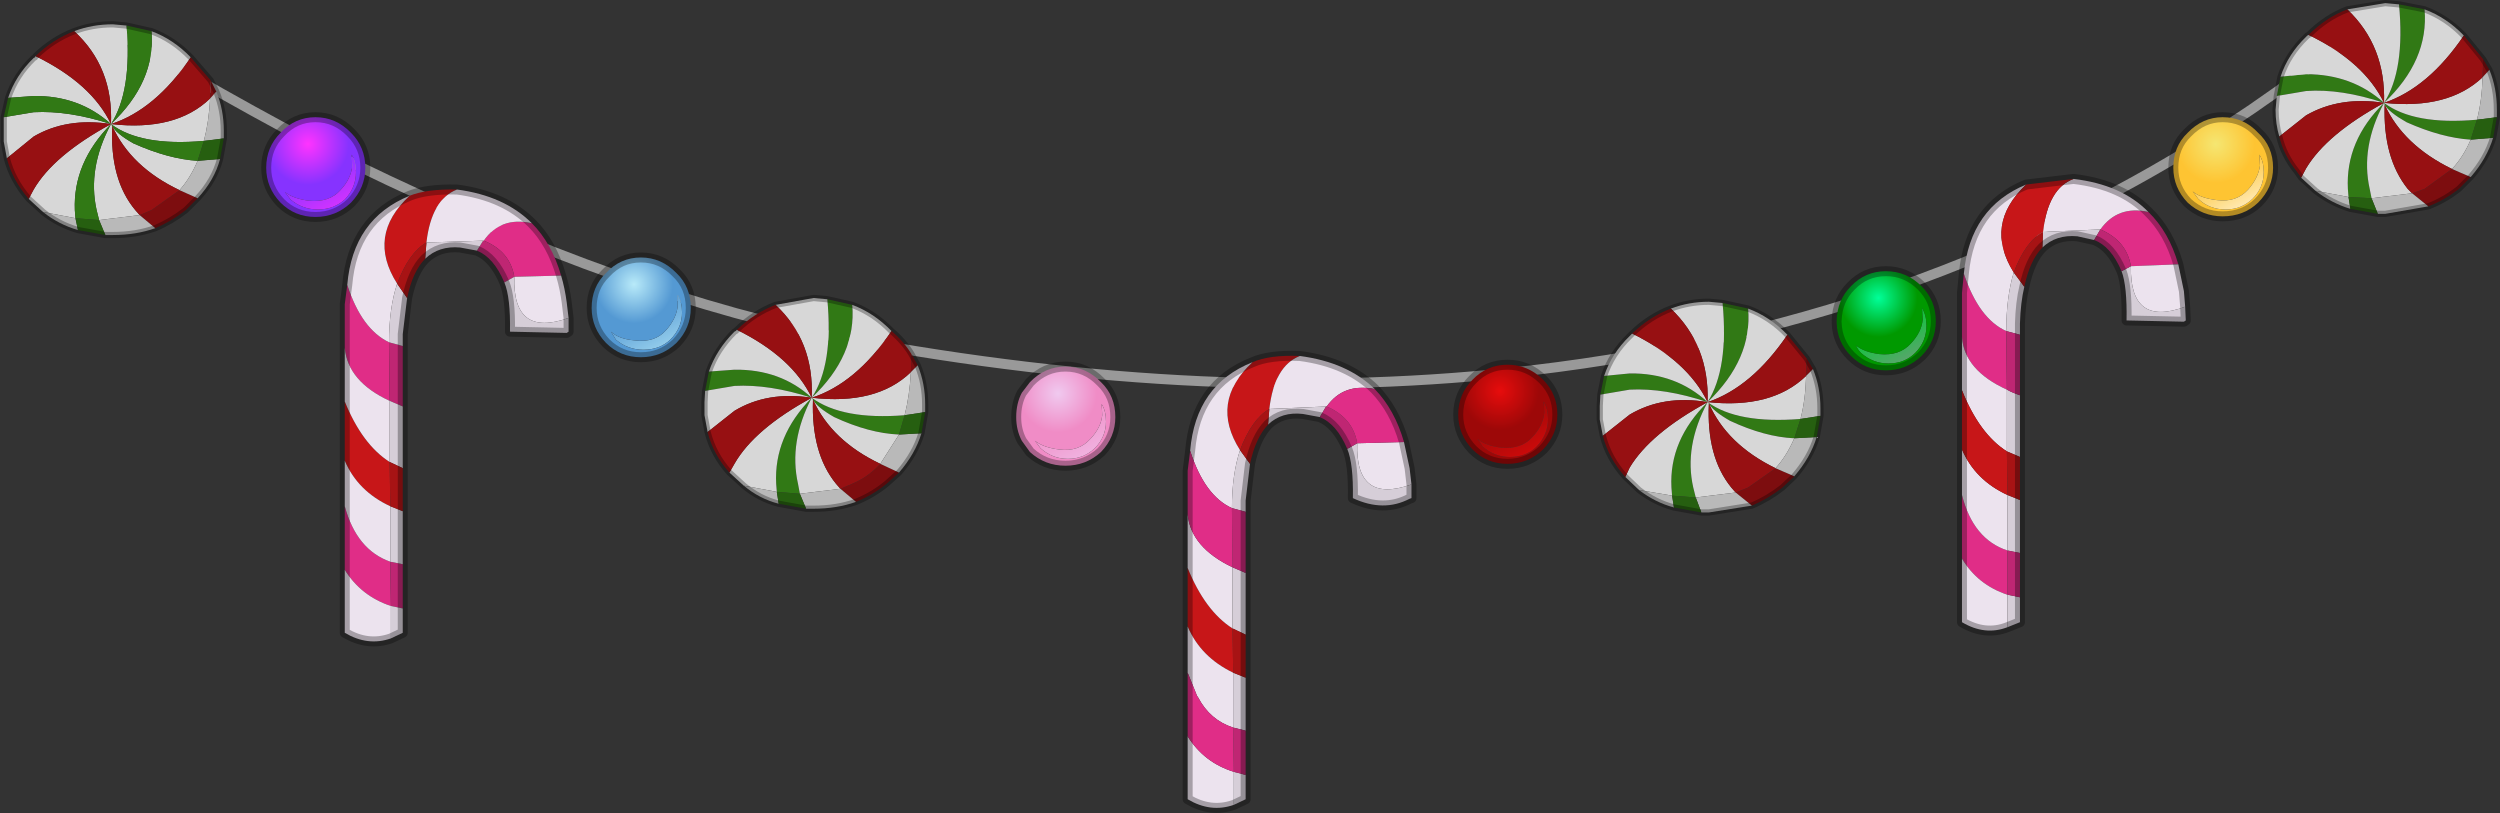 <?xml version="1.0" encoding="UTF-8" standalone="no"?>
<svg xmlns:xlink="http://www.w3.org/1999/xlink" height="65.2px" width="200.5px" xmlns="http://www.w3.org/2000/svg">
  <rect width="100%" height="100%" fill="#333333" stroke="none"/>
  <g transform="matrix(1.0, 0.0, 0.0, 1.0, 100.2, 31.6)">
    <use height="65.2" transform="matrix(1.0, 0.0, 0.0, 1.0, -100.2, -31.6)" width="200.5" xlink:href="#decoration192-shape0"/>
  </g>
  <defs>
    <g id="decoration192-shape0" transform="matrix(1.0, 0.0, 0.0, 1.0, 100.2, 31.6)">
      <path d="M-90.55 -28.8 Q-78.7 -21.8 -71.8 -18.45 -49.6 -7.65 -32.25 -4.4 -2.85 1.1 22.65 -1.9 39.2 -3.85 53.9 -9.25 61.2 -11.95 68.15 -15.55 73.95 -18.55 79.35 -22.15 L80.4 -22.85 Q84.7 -25.8 88.8 -29.05" fill="none" stroke="#ffffff" stroke-linecap="round" stroke-linejoin="round" stroke-opacity="0.498" stroke-width="0.8"/>
      <path d="M-99.55 -23.75 Q-98.95 -25.55 -97.5 -26.95 L-97.4 -27.0 -97.35 -27.1 Q-92.85 -24.9 -91.3 -21.65 -93.85 -23.95 -97.5 -23.9 L-99.55 -23.75 M-94.25 -29.1 Q-92.8 -29.65 -91.15 -29.65 L-90.05 -29.55 Q-89.6 -24.3 -91.3 -21.65 -87.7 -25.05 -88.05 -29.1 -86.3 -28.45 -84.9 -27.0 -87.75 -22.8 -91.3 -21.65 -86.1 -21.05 -83.35 -23.7 -83.45 -21.8 -83.85 -20.3 -88.9 -19.85 -91.3 -21.65 L-91.2 -21.5 Q-90.9 -20.9 -89.5 -20.1 -86.7 -18.85 -84.35 -18.7 -84.95 -17.3 -85.8 -16.35 -89.7 -18.2 -91.2 -21.5 -91.4 -17.2 -89.35 -14.75 L-89.0 -14.35 -92.25 -13.95 -92.45 -14.75 Q-93.2 -18.1 -91.3 -21.65 -94.35 -18.55 -94.2 -14.75 L-94.15 -14.1 -96.75 -14.6 -97.9 -15.65 -97.5 -16.4 Q-95.9 -19.15 -91.3 -21.65 -94.85 -22.2 -97.5 -20.65 L-99.65 -18.9 -99.9 -20.25 -99.9 -21.35 -99.9 -22.2 -97.5 -22.6 Q-94.7 -22.75 -91.3 -21.65 -91.1 -26.2 -94.25 -29.1" fill="#d7d7d7" fill-rule="evenodd" stroke="none"/>
      <path d="M-97.35 -27.1 Q-95.95 -28.45 -94.25 -29.1 -91.1 -26.2 -91.3 -21.65 -87.75 -22.8 -84.9 -27.0 L-83.3 -25.15 -83.35 -23.7 Q-86.1 -21.05 -91.3 -21.65 -92.85 -24.9 -97.35 -27.1 M-97.9 -15.65 Q-99.2 -17.15 -99.65 -18.9 L-97.5 -20.65 Q-94.85 -22.2 -91.3 -21.65 -95.9 -19.15 -97.5 -16.4 L-97.9 -15.65 M-91.2 -21.5 Q-89.7 -18.2 -85.8 -16.35 L-88.05 -14.75 -89.0 -14.35 -89.35 -14.75 Q-91.4 -17.2 -91.2 -21.5" fill="#971012" fill-rule="evenodd" stroke="none"/>
      <path d="M-90.05 -29.55 L-88.05 -29.1 Q-87.7 -25.05 -91.3 -21.65 -89.6 -24.3 -90.05 -29.55 M-99.9 -22.2 L-99.55 -23.75 -97.5 -23.9 Q-93.85 -23.95 -91.3 -21.65 -88.9 -19.85 -83.85 -20.3 L-84.35 -18.7 Q-86.7 -18.85 -89.5 -20.1 -90.9 -20.9 -91.2 -21.5 L-91.3 -21.65 Q-94.7 -22.75 -97.5 -22.6 L-99.9 -22.2 M-92.25 -13.95 L-94.15 -14.1 -94.2 -14.75 Q-94.35 -18.55 -91.3 -21.65 -93.2 -18.1 -92.45 -14.75 L-92.25 -13.95" fill="#317915" fill-rule="evenodd" stroke="none"/>
      <path d="M-83.3 -25.15 L-82.85 -24.25 -83.35 -23.7 -83.3 -25.15 M-84.35 -15.7 L-85.3 -14.75 Q-86.45 -13.85 -87.75 -13.3 L-89.0 -14.35 -88.05 -14.75 -85.8 -16.35 -84.35 -15.7" fill="#7d0d0f" fill-rule="evenodd" stroke="none"/>
      <path d="M-82.85 -24.25 Q-82.25 -22.8 -82.25 -21.1 L-82.25 -20.5 -83.85 -20.3 Q-83.45 -21.8 -83.35 -23.7 L-82.85 -24.25 M-82.55 -18.85 Q-83.0 -17.15 -84.35 -15.7 L-85.8 -16.35 Q-84.95 -17.3 -84.35 -18.7 L-82.55 -18.85 M-87.75 -13.3 Q-89.3 -12.75 -91.15 -12.75 L-91.75 -12.75 -92.25 -13.95 -89.0 -14.35 -87.75 -13.3 M-93.95 -13.15 Q-95.5 -13.6 -96.75 -14.6 L-94.15 -14.1 -93.95 -13.15" fill="#b9b9b9" fill-rule="evenodd" stroke="none"/>
      <path d="M-82.25 -20.5 L-82.55 -18.85 -84.35 -18.7 -83.85 -20.3 -82.25 -20.5 M-91.75 -12.75 L-93.95 -13.15 -94.15 -14.1 -92.25 -13.95 -91.75 -12.75" fill="#265f10" fill-rule="evenodd" stroke="none"/>
      <path d="M-99.55 -23.75 Q-98.95 -25.55 -97.5 -26.95 L-97.4 -27.0 -97.35 -27.1 Q-95.95 -28.45 -94.25 -29.1 -92.8 -29.65 -91.15 -29.65 L-90.05 -29.55 -88.05 -29.1 Q-86.3 -28.45 -84.9 -27.0 L-83.3 -25.15 -82.85 -24.25 Q-82.25 -22.8 -82.25 -21.1 L-82.25 -20.5 -82.55 -18.85 Q-83.0 -17.15 -84.35 -15.7 L-85.3 -14.75 Q-86.45 -13.85 -87.75 -13.3 -89.3 -12.75 -91.15 -12.75 L-91.75 -12.75 -93.95 -13.15 Q-95.5 -13.6 -96.75 -14.6 L-97.9 -15.65 Q-99.2 -17.15 -99.65 -18.9 L-99.9 -20.25 -99.9 -21.35 -99.9 -22.2 -99.55 -23.75 Z" fill="none" stroke="#000000" stroke-linecap="round" stroke-linejoin="round" stroke-opacity="0.298" stroke-width="0.5"/>
      <path d="M-72.05 -20.95 Q-70.9 -19.8 -70.9 -18.15 -70.9 -16.55 -72.05 -15.35 -73.25 -14.2 -74.9 -14.2 -76.55 -14.2 -77.7 -15.35 -78.85 -16.55 -78.85 -18.15 -78.85 -19.8 -77.7 -20.95 -76.55 -22.2 -74.9 -22.2 -73.25 -22.2 -72.05 -20.95 M-76.9 -15.6 Q-75.95 -14.8 -74.7 -14.8 -73.45 -14.8 -72.55 -15.6 -71.65 -16.55 -71.65 -17.8 -71.65 -18.65 -72.0 -19.2 L-71.95 -18.3 Q-72.05 -17.25 -72.9 -16.35 -73.8 -15.35 -75.4 -15.5 -76.65 -15.65 -77.35 -16.2 L-76.9 -15.6" fill="url(#decoration192-gradient0)" fill-rule="evenodd" stroke="none"/>
      <path d="M-76.9 -15.6 L-77.35 -16.2 Q-76.65 -15.65 -75.4 -15.5 -73.8 -15.35 -72.9 -16.35 -72.05 -17.25 -71.95 -18.3 L-72.0 -19.2 Q-71.65 -18.65 -71.65 -17.8 -71.65 -16.55 -72.55 -15.6 -73.45 -14.8 -74.7 -14.8 -75.95 -14.8 -76.9 -15.6" fill="url(#decoration192-gradient1)" fill-rule="evenodd" stroke="none"/>
      <path d="M-72.05 -20.95 Q-70.9 -19.8 -70.9 -18.15 -70.9 -16.55 -72.05 -15.35 -73.25 -14.2 -74.9 -14.2 -76.55 -14.2 -77.7 -15.35 -78.85 -16.55 -78.85 -18.15 -78.85 -19.8 -77.7 -20.95 -76.55 -22.2 -74.9 -22.2 -73.25 -22.2 -72.05 -20.95 Z" fill="none" stroke="#000000" stroke-linecap="round" stroke-linejoin="round" stroke-opacity="0.298" stroke-width="0.8"/>
      <path d="M-50.8 -4.35 L-51.2 -5.0 Q-50.55 -4.4 -49.3 -4.3 -47.7 -4.1 -46.8 -5.1 -45.95 -6.05 -45.85 -7.05 L-45.85 -7.95 Q-45.5 -7.4 -45.5 -6.55 -45.5 -5.3 -46.45 -4.35 -47.3 -3.55 -48.6 -3.55 -49.85 -3.55 -50.8 -4.35" fill="url(#decoration192-gradient2)" fill-rule="evenodd" stroke="none"/>
      <path d="M-52.75 -6.9 Q-52.75 -8.6 -51.6 -9.7 -50.45 -10.95 -48.8 -10.95 -47.15 -10.95 -45.95 -9.7 -44.8 -8.6 -44.8 -6.9 -44.8 -5.3 -45.95 -4.1 -47.15 -2.95 -48.8 -2.95 -50.45 -2.95 -51.6 -4.1 -52.75 -5.3 -52.75 -6.9 M-50.8 -4.35 Q-49.85 -3.55 -48.6 -3.55 -47.3 -3.55 -46.45 -4.35 -45.5 -5.3 -45.5 -6.55 -45.5 -7.4 -45.85 -7.95 L-45.85 -7.05 Q-45.95 -6.05 -46.8 -5.1 -47.7 -4.1 -49.3 -4.3 -50.55 -4.4 -51.2 -5.0 L-50.8 -4.35" fill="url(#decoration192-gradient3)" fill-rule="evenodd" stroke="none"/>
      <path d="M-52.75 -6.9 Q-52.75 -8.6 -51.6 -9.7 -50.45 -10.95 -48.8 -10.95 -47.15 -10.95 -45.95 -9.7 -44.8 -8.6 -44.8 -6.9 -44.8 -5.3 -45.95 -4.1 -47.15 -2.95 -48.8 -2.95 -50.45 -2.95 -51.6 -4.1 -52.75 -5.3 -52.75 -6.9 Z" fill="none" stroke="#000000" stroke-linecap="round" stroke-linejoin="round" stroke-opacity="0.298" stroke-width="0.8"/>
      <path d="M-11.9 -0.95 Q-10.75 0.15 -10.75 1.85 -10.75 3.45 -11.9 4.65 -13.1 5.75 -14.75 5.75 -16.4 5.75 -17.6 4.65 L-18.25 3.75 Q-18.7 2.9 -18.7 1.85 -18.7 0.75 -18.25 -0.1 L-17.6 -0.95 Q-16.4 -2.2 -14.75 -2.2 -13.1 -2.2 -11.9 -0.95 M-12.75 3.6 Q-13.7 4.65 -15.25 4.45 -16.5 4.3 -17.2 3.75 L-16.75 4.35 Q-15.8 5.2 -14.55 5.2 -13.3 5.2 -12.4 4.35 -11.5 3.45 -11.5 2.2 -11.5 1.35 -11.85 0.8 L-11.8 1.7 Q-11.9 2.7 -12.75 3.6" fill="url(#decoration192-gradient4)" fill-rule="evenodd" stroke="none"/>
      <path d="M-12.75 3.6 Q-11.9 2.7 -11.8 1.7 L-11.85 0.8 Q-11.5 1.35 -11.5 2.2 -11.5 3.45 -12.4 4.35 -13.3 5.2 -14.55 5.2 -15.8 5.2 -16.75 4.35 L-17.2 3.75 Q-16.5 4.3 -15.25 4.45 -13.7 4.65 -12.75 3.6" fill="url(#decoration192-gradient5)" fill-rule="evenodd" stroke="none"/>
      <path d="M-11.9 -0.95 Q-10.75 0.15 -10.75 1.85 -10.75 3.45 -11.9 4.65 -13.1 5.75 -14.75 5.75 -16.4 5.75 -17.6 4.65 L-18.25 3.75 Q-18.7 2.9 -18.7 1.85 -18.7 0.75 -18.25 -0.1 L-17.6 -0.95 Q-16.4 -2.2 -14.75 -2.2 -13.1 -2.2 -11.9 -0.95 Z" fill="none" stroke="#000000" stroke-linecap="round" stroke-linejoin="round" stroke-opacity="0.298" stroke-width="0.8"/>
      <path d="M23.55 -1.15 Q24.7 0.0 24.7 1.65 24.7 3.25 23.55 4.45 22.35 5.6 20.7 5.6 19.05 5.6 17.9 4.45 16.75 3.25 16.75 1.65 16.75 0.0 17.9 -1.15 19.05 -2.35 20.7 -2.35 22.35 -2.35 23.55 -1.15 M23.95 2.0 Q23.95 1.15 23.6 0.6 L23.65 1.5 Q23.55 2.55 22.7 3.45 21.8 4.45 20.2 4.3 18.95 4.15 18.3 3.6 L18.7 4.2 Q19.65 5.05 20.9 5.05 22.2 5.05 23.05 4.2 23.95 3.25 23.95 2.0" fill="url(#decoration192-gradient6)" fill-rule="evenodd" stroke="none"/>
      <path d="M23.95 2.0 Q23.95 3.25 23.05 4.2 22.2 5.05 20.9 5.05 19.65 5.05 18.7 4.2 L18.3 3.6 Q18.95 4.15 20.2 4.3 21.8 4.45 22.7 3.45 23.55 2.55 23.65 1.5 L23.6 0.6 Q23.95 1.15 23.95 2.0" fill="url(#decoration192-gradient7)" fill-rule="evenodd" stroke="none"/>
      <path d="M23.55 -1.15 Q24.7 0.0 24.7 1.65 24.7 3.25 23.55 4.45 22.35 5.6 20.7 5.6 19.05 5.6 17.9 4.45 16.75 3.25 16.75 1.65 16.75 0.0 17.9 -1.15 19.05 -2.35 20.7 -2.35 22.35 -2.35 23.55 -1.15 Z" fill="none" stroke="#000000" stroke-linecap="round" stroke-linejoin="round" stroke-opacity="0.298" stroke-width="0.8"/>
      <path d="M48.65 -3.9 Q49.3 -3.35 50.55 -3.2 52.15 -3.05 53.05 -4.05 53.9 -4.95 54.0 -5.95 L53.95 -6.9 Q54.3 -6.3 54.3 -5.5 54.3 -4.2 53.4 -3.3 52.55 -2.45 51.25 -2.45 50.0 -2.45 49.05 -3.3 48.8 -3.55 48.65 -3.9" fill="url(#decoration192-gradient8)" fill-rule="evenodd" stroke="none"/>
      <path d="M47.1 -5.9 Q47.15 -7.55 48.25 -8.65 49.4 -9.85 51.05 -9.85 52.7 -9.85 53.9 -8.65 55.05 -7.5 55.05 -5.85 55.05 -4.2 53.9 -3.05 52.7 -1.9 51.05 -1.9 49.4 -1.9 48.25 -3.05 47.15 -4.15 47.1 -5.7 L47.1 -5.9 M48.65 -3.9 Q48.8 -3.55 49.05 -3.3 50.0 -2.45 51.25 -2.45 52.55 -2.45 53.4 -3.3 54.3 -4.2 54.3 -5.5 54.3 -6.3 53.95 -6.9 L54.0 -5.95 Q53.9 -4.95 53.05 -4.05 52.15 -3.05 50.55 -3.2 49.3 -3.35 48.65 -3.9" fill="url(#decoration192-gradient9)" fill-rule="evenodd" stroke="none"/>
      <path d="M47.1 -5.9 Q47.15 -7.55 48.25 -8.65 49.4 -9.85 51.05 -9.85 52.7 -9.85 53.9 -8.65 55.05 -7.5 55.05 -5.85 55.05 -4.2 53.9 -3.05 52.7 -1.9 51.05 -1.9 49.4 -1.9 48.25 -3.05 47.15 -4.15 47.1 -5.7" fill="none" stroke="#000000" stroke-linecap="round" stroke-linejoin="round" stroke-opacity="0.298" stroke-width="0.8"/>
      <path d="M80.9 -20.95 Q82.1 -19.85 82.1 -18.15 82.1 -16.55 80.9 -15.35 79.75 -14.25 78.05 -14.25 76.45 -14.25 75.25 -15.35 74.1 -16.55 74.1 -18.15 74.1 -19.85 75.25 -20.95 76.45 -22.2 78.05 -22.2 79.75 -22.2 80.9 -20.95 M78.3 -14.8 Q79.55 -14.8 80.45 -15.65 81.35 -16.55 81.35 -17.8 81.35 -18.65 81.0 -19.2 L81.05 -18.3 Q80.9 -17.3 80.1 -16.4 79.15 -15.35 77.6 -15.55 76.3 -15.7 75.65 -16.25 L76.1 -15.65 Q77.0 -14.8 78.3 -14.8" fill="url(#decoration192-gradient10)" fill-rule="evenodd" stroke="none"/>
      <path d="M78.3 -14.8 Q77.0 -14.8 76.1 -15.65 L75.65 -16.25 Q76.3 -15.7 77.6 -15.55 79.15 -15.35 80.1 -16.4 80.9 -17.3 81.05 -18.3 L81.0 -19.2 Q81.35 -18.65 81.35 -17.8 81.35 -16.55 80.45 -15.65 79.55 -14.8 78.3 -14.8" fill="url(#decoration192-gradient11)" fill-rule="evenodd" stroke="none"/>
      <path d="M80.9 -20.95 Q82.1 -19.85 82.1 -18.15 82.1 -16.55 80.9 -15.35 79.75 -14.25 78.05 -14.25 76.45 -14.25 75.25 -15.35 74.1 -16.55 74.1 -18.15 74.1 -19.85 75.25 -20.95 76.45 -22.2 78.05 -22.2 79.75 -22.2 80.9 -20.95 Z" fill="none" stroke="#000000" stroke-linecap="round" stroke-linejoin="round" stroke-opacity="0.298" stroke-width="0.8"/>
      <path d="M92.2 -31.25 L94.25 -30.85 Q94.6 -26.75 91.0 -23.35 93.4 -21.55 98.45 -22.0 L97.95 -20.4 Q95.6 -20.55 92.8 -21.8 91.4 -22.6 91.05 -23.2 L91.0 -23.35 Q87.55 -24.5 84.75 -24.3 L82.4 -23.9 82.7 -25.45 84.75 -25.65 Q88.45 -25.65 91.0 -23.35 89.1 -19.8 89.85 -16.45 L90.0 -15.7 88.15 -15.8 88.1 -16.45 Q87.9 -20.3 91.0 -23.35 92.7 -26.0 92.2 -31.25" fill="#317915" fill-rule="evenodd" stroke="none"/>
      <path d="M82.7 -25.45 Q83.3 -27.25 84.75 -28.65 L84.85 -28.75 84.95 -28.8 Q89.4 -26.65 91.0 -23.35 88.45 -25.65 84.75 -25.65 L82.7 -25.45 M88.05 -30.85 L91.1 -31.35 92.2 -31.25 Q92.7 -26.0 91.0 -23.35 L91.05 -23.2 Q91.4 -22.6 92.8 -21.8 95.6 -20.55 97.95 -20.4 97.35 -19.0 96.45 -18.05 92.55 -19.95 91.05 -23.2 90.9 -18.95 92.9 -16.45 L93.25 -16.1 90.0 -15.7 89.85 -16.45 Q89.1 -19.8 91.0 -23.35 87.9 -20.3 88.1 -16.45 L88.15 -15.8 85.5 -16.3 84.35 -17.35 84.75 -18.1 Q86.4 -20.85 91.0 -23.35 87.45 -23.9 84.75 -22.35 L82.6 -20.65 Q82.3 -21.65 82.3 -22.8 L82.4 -23.9 84.75 -24.3 Q87.55 -24.5 91.0 -23.35 91.15 -27.9 88.05 -30.85 M94.25 -30.85 Q96.0 -30.2 97.4 -28.75 94.55 -24.55 91.0 -23.35 96.15 -22.8 98.9 -25.4 98.85 -23.5 98.45 -22.0 93.4 -21.55 91.0 -23.35 94.6 -26.75 94.25 -30.85" fill="#d7d7d7" fill-rule="evenodd" stroke="none"/>
      <path d="M84.95 -28.8 Q86.35 -30.2 88.05 -30.85 91.15 -27.9 91.0 -23.35 89.4 -26.65 84.95 -28.8 M97.4 -28.75 L98.95 -26.85 98.9 -25.4 Q96.15 -22.8 91.0 -23.35 94.55 -24.55 97.4 -28.75 M84.35 -17.35 L84.0 -17.85 Q82.95 -19.15 82.6 -20.65 L84.75 -22.35 Q87.45 -23.9 91.0 -23.35 86.4 -20.85 84.75 -18.1 L84.35 -17.35 M93.25 -16.1 L92.9 -16.45 Q90.9 -18.95 91.05 -23.2 92.55 -19.95 96.45 -18.05 L94.25 -16.45 93.25 -16.1" fill="#971012" fill-rule="evenodd" stroke="none"/>
      <path d="M98.95 -26.85 L99.45 -26.0 98.9 -25.4 98.95 -26.85 M97.95 -17.4 L97.0 -16.45 Q95.85 -15.55 94.55 -15.05 L93.25 -16.1 94.25 -16.45 96.45 -18.05 97.95 -17.4" fill="#7d0d0f" fill-rule="evenodd" stroke="none"/>
      <path d="M99.45 -26.0 Q100.05 -24.55 100.05 -22.8 L100.05 -22.2 98.45 -22.0 Q98.85 -23.5 98.9 -25.4 L99.45 -26.0 M99.75 -20.55 Q99.25 -18.9 97.95 -17.4 L96.45 -18.05 Q97.35 -19.0 97.95 -20.4 L99.75 -20.55 M94.55 -15.05 L91.1 -14.45 90.5 -14.45 90.0 -15.7 93.25 -16.1 94.55 -15.05 M88.3 -14.85 Q86.8 -15.3 85.5 -16.3 L88.15 -15.8 88.3 -14.85" fill="#b9b9b9" fill-rule="evenodd" stroke="none"/>
      <path d="M100.05 -22.2 L99.75 -20.55 97.95 -20.4 98.45 -22.0 100.05 -22.2 M90.5 -14.45 L88.3 -14.85 88.15 -15.8 90.0 -15.7 90.5 -14.45" fill="#265f10" fill-rule="evenodd" stroke="none"/>
      <path d="M82.7 -25.45 Q83.3 -27.25 84.75 -28.65 L84.85 -28.75 84.95 -28.8 Q86.35 -30.2 88.05 -30.85 L91.1 -31.35 92.2 -31.25 94.25 -30.85 Q96.0 -30.2 97.4 -28.75 L98.95 -26.85 99.45 -26.0 Q100.05 -24.55 100.05 -22.8 L100.05 -22.2 99.75 -20.55 Q99.25 -18.9 97.95 -17.4 L97.0 -16.45 Q95.85 -15.55 94.55 -15.05 L91.1 -14.45 90.5 -14.45 88.3 -14.85 Q86.8 -15.3 85.5 -16.3 L84.35 -17.35 84.0 -17.85 Q82.95 -19.15 82.6 -20.65 82.3 -21.65 82.3 -22.8 L82.4 -23.9 82.7 -25.45 Z" fill="none" stroke="#000000" stroke-linecap="round" stroke-linejoin="round" stroke-opacity="0.298" stroke-width="0.5"/>
      <path d="M57.15 -4.55 L57.15 -8.1 57.3 -9.65 Q58.5 -6.05 60.7 -5.05 L60.75 -0.35 Q57.35 -1.9 57.15 -4.55 M72.1 -14.6 Q73.75 -13.0 74.5 -10.4 L70.7 -10.25 Q70.35 -12.3 68.25 -13.2 69.65 -15.15 72.1 -14.6 M57.15 13.2 L57.15 8.1 Q58.05 11.65 60.8 12.55 L60.8 16.1 Q58.4 15.3 57.15 13.2" fill="#e02d87" fill-rule="evenodd" stroke="none"/>
      <path d="M57.15 -4.55 Q57.35 -1.9 60.75 -0.35 L60.75 4.6 Q58.55 3.2 57.15 -0.3 L57.15 -4.55 M60.7 -5.05 Q58.5 -6.05 57.3 -9.65 57.8 -14.95 62.3 -16.8 58.9 -13.6 61.3 -9.75 60.7 -7.75 60.7 -5.05 M66.1 -17.25 Q69.95 -16.8 72.1 -14.6 69.65 -15.15 68.25 -13.2 L63.65 -13.0 Q64.05 -16.5 66.1 -17.25 M74.5 -10.4 L74.95 -8.25 75.05 -7.0 Q70.6 -5.35 70.7 -10.25 L74.5 -10.4 M60.8 18.7 Q59.0 19.4 57.15 18.3 L57.15 13.2 Q58.4 15.3 60.8 16.1 L60.8 18.7 M57.15 8.1 L57.15 4.45 Q58.2 6.9 60.8 8.1 L60.8 12.55 Q58.05 11.65 57.15 8.1" fill="#ece3ee" fill-rule="evenodd" stroke="none"/>
      <path d="M75.05 -7.0 L75.1 -5.9 74.95 -5.8 70.35 -5.9 Q70.4 -8.65 69.95 -9.85 L70.7 -10.25 Q70.6 -5.35 75.05 -7.0 M67.75 -12.35 L66.4 -12.65 Q64.7 -12.8 63.6 -11.75 L63.65 -13.0 68.25 -13.2 67.75 -12.35 M62.15 -8.6 Q61.85 -7.35 61.8 -5.65 L61.8 -4.75 60.7 -5.05 Q60.7 -7.75 61.3 -9.75 L62.15 -8.6 M61.8 0.1 L61.8 5.05 60.75 4.6 60.75 -0.35 Q61.2 -0.1 61.8 0.1 M61.8 8.5 L61.8 12.75 60.8 12.55 60.8 8.1 61.8 8.5 M61.8 16.3 L61.8 18.3 60.8 18.7 60.8 16.1 61.8 16.3" fill="#d6ced8" fill-rule="evenodd" stroke="none"/>
      <path d="M62.3 -16.8 L66.1 -17.25 Q64.05 -16.5 63.65 -13.0 62.25 -12.25 61.3 -9.75 58.9 -13.6 62.3 -16.8 M57.15 4.45 L57.15 -0.3 Q58.55 3.2 60.75 4.6 L60.8 8.1 Q58.2 6.9 57.15 4.45" fill="#c71618" fill-rule="evenodd" stroke="none"/>
      <path d="M60.75 -0.35 L60.7 -5.05 61.8 -4.75 61.8 0.1 Q61.2 -0.1 60.75 -0.35 M69.95 -9.85 Q69.1 -11.85 67.75 -12.35 L68.25 -13.2 Q70.35 -12.3 70.7 -10.25 L69.95 -9.85 M61.8 12.75 L61.8 16.3 60.8 16.1 60.8 12.55 61.8 12.75" fill="#bf2673" fill-rule="evenodd" stroke="none"/>
      <path d="M63.6 -11.75 Q62.6 -10.75 62.15 -8.6 L61.3 -9.75 Q62.25 -12.25 63.65 -13.0 L63.6 -11.75 M61.8 5.05 L61.8 8.5 60.8 8.1 60.75 4.6 61.8 5.05" fill="#a71314" fill-rule="evenodd" stroke="none"/>
      <path d="M57.3 -9.65 L57.15 -8.1 57.15 -4.55 M57.3 -9.65 Q57.8 -14.95 62.3 -16.8 L66.1 -17.25 Q69.95 -16.8 72.1 -14.6 73.75 -13.0 74.5 -10.4 L74.95 -8.25 75.05 -7.0 75.1 -5.9 74.95 -5.8 70.35 -5.9 Q70.4 -8.65 69.95 -9.85 69.1 -11.85 67.75 -12.35 L66.4 -12.65 Q64.7 -12.8 63.6 -11.75 62.6 -10.75 62.15 -8.6 61.85 -7.35 61.8 -5.65 L61.8 -4.75 61.8 0.1 61.8 5.05 61.8 8.5 61.8 12.75 61.8 16.3 61.8 18.3 60.8 18.7 Q59.0 19.4 57.15 18.3 L57.15 13.2 57.15 8.1 57.15 4.45 57.15 -0.3 57.15 -4.55" fill="none" stroke="#000000" stroke-linecap="round" stroke-linejoin="round" stroke-opacity="0.298" stroke-width="0.8"/>
      <path d="M4.05 -3.05 Q2.0 -2.25 1.6 1.2 0.2 2.0 -0.75 4.5 -3.2 0.65 0.25 -2.55 1.6 -3.15 4.05 -3.05 M-4.95 18.65 L-4.95 13.95 Q-3.55 17.4 -1.35 18.8 L-1.3 22.35 Q-3.9 21.1 -4.95 18.65" fill="#c71618" fill-rule="evenodd" stroke="none"/>
      <path d="M4.05 -3.05 Q7.85 -2.55 10.05 -0.4 7.55 -0.9 6.2 1.0 L6.15 1.0 1.6 1.2 Q2.0 -2.25 4.05 -3.05 M12.4 3.85 L12.85 5.95 13.0 7.25 Q8.5 8.85 8.65 3.95 L12.4 3.85 M-1.25 32.95 Q-3.1 33.6 -4.95 32.5 L-4.95 27.45 Q-3.65 29.55 -1.25 30.3 L-1.25 32.95 M-4.95 22.35 L-4.95 18.65 Q-3.9 21.1 -1.3 22.35 L-1.3 26.75 Q-3.15 26.15 -4.1 24.35 L-4.2 24.2 -4.95 22.35 M-4.95 13.95 L-4.95 9.65 Q-4.7 12.3 -1.35 13.9 L-1.35 18.8 Q-3.55 17.4 -4.95 13.95 M-4.75 4.55 Q-4.3 -0.75 0.25 -2.55 -3.2 0.65 -0.75 4.5 -1.4 6.45 -1.4 9.15 -3.6 8.15 -4.75 4.55" fill="#ece3ee" fill-rule="evenodd" stroke="none"/>
      <path d="M1.6 1.2 L6.15 1.0 5.65 1.85 4.3 1.6 Q2.6 1.4 1.5 2.45 L1.6 1.2 M13.0 7.25 L13.0 8.35 12.85 8.4 Q10.75 9.5 8.3 8.35 8.35 5.6 7.85 4.4 L8.65 3.95 Q8.5 8.85 13.0 7.25 M0.05 5.6 L-0.3 8.55 -0.3 9.45 -1.4 9.15 Q-1.4 6.45 -0.75 4.5 L0.05 5.6 M-0.3 14.35 L-0.3 19.3 -1.35 18.8 -1.35 13.9 -0.3 14.35 M-0.3 22.75 L-0.3 27.0 -1.3 26.75 -1.3 22.35 -0.3 22.75 M-0.3 30.55 L-0.3 32.5 -1.25 32.95 -1.25 30.3 -0.3 30.55" fill="#d6ced8" fill-rule="evenodd" stroke="none"/>
      <path d="M6.15 1.0 L6.2 1.0 Q8.3 1.9 8.65 3.95 L7.85 4.4 Q7.0 2.4 5.65 1.85 L6.15 1.0 M-0.3 9.45 L-0.3 14.35 -1.35 13.9 -1.4 9.15 -0.3 9.45 M-0.3 27.0 L-0.3 30.55 -1.25 30.3 -1.3 26.75 -0.3 27.0" fill="#bf2673" fill-rule="evenodd" stroke="none"/>
      <path d="M6.2 1.0 Q7.55 -0.9 10.05 -0.4 11.65 1.25 12.4 3.85 L8.65 3.95 Q8.3 1.9 6.2 1.0 M-4.95 27.45 L-4.95 22.35 -4.2 24.2 -4.1 24.35 Q-3.15 26.15 -1.3 26.75 L-1.25 30.3 Q-3.65 29.55 -4.95 27.45 M-4.95 9.65 L-4.95 6.15 -4.75 4.55 Q-3.6 8.15 -1.4 9.15 L-1.35 13.9 Q-4.7 12.3 -4.95 9.65" fill="#e02d87" fill-rule="evenodd" stroke="none"/>
      <path d="M1.5 2.45 Q0.5 3.5 0.05 5.6 L-0.75 4.5 Q0.2 2.0 1.6 1.2 L1.5 2.45 M-0.3 19.3 L-0.3 22.75 -1.3 22.35 -1.35 18.8 -0.3 19.3" fill="#a71314" fill-rule="evenodd" stroke="none"/>
      <path d="M10.05 -0.4 Q7.85 -2.55 4.05 -3.05 M10.05 -0.4 Q11.65 1.25 12.4 3.85 L12.85 5.95 13.0 7.25 13.0 8.35 12.85 8.4 Q10.75 9.5 8.3 8.35 8.35 5.6 7.85 4.4 7.0 2.4 5.65 1.85 L4.3 1.6 Q2.6 1.4 1.5 2.45 0.5 3.5 0.05 5.6 L-0.3 8.55 -0.3 9.45 -0.3 14.35 -0.3 19.3 -0.3 22.75 -0.3 27.0 -0.3 30.55 -0.3 32.5 -1.25 32.95 Q-3.1 33.6 -4.95 32.5 L-4.95 27.45 -4.95 22.35 -4.95 18.65 -4.95 13.95 -4.95 9.65 -4.95 6.15 -4.75 4.55 Q-4.3 -0.75 0.25 -2.55 1.6 -3.15 4.05 -3.05" fill="none" stroke="#000000" stroke-linecap="round" stroke-linejoin="round" stroke-opacity="0.298" stroke-width="0.8"/>
      <path d="M-67.35 -15.9 Q-66.0 -16.45 -63.55 -16.4 -65.6 -15.6 -66.0 -12.15 -67.4 -11.35 -68.35 -8.85 -70.8 -12.7 -67.35 -15.9 M-72.55 5.35 L-72.55 0.6 Q-71.15 4.05 -68.95 5.45 L-68.9 9.0 Q-71.5 7.8 -72.55 5.35" fill="#c71618" fill-rule="evenodd" stroke="none"/>
      <path d="M-57.55 -13.7 Q-55.95 -12.1 -55.2 -9.5 L-58.95 -9.4 Q-59.3 -11.45 -61.4 -12.3 -60.05 -14.25 -57.55 -13.7 M-72.55 14.1 L-72.55 9.0 Q-71.6 12.5 -68.9 13.45 L-68.85 17.0 Q-71.25 16.2 -72.55 14.1 M-72.55 -3.7 L-72.55 -7.2 -72.35 -8.75 Q-71.2 -5.2 -69.0 -4.15 L-68.95 0.55 Q-72.3 -1.0 -72.55 -3.7" fill="#e02d87" fill-rule="evenodd" stroke="none"/>
      <path d="M-59.75 -8.95 Q-60.6 -10.95 -61.95 -11.5 L-61.45 -12.3 -61.4 -12.3 Q-59.3 -11.45 -58.95 -9.4 L-59.75 -8.95 M-67.9 -3.85 L-67.9 1.0 -68.95 0.55 -69.0 -4.15 -67.9 -3.85 M-67.9 13.65 L-67.9 17.2 -68.85 17.0 -68.9 13.45 -67.9 13.65" fill="#bf2673" fill-rule="evenodd" stroke="none"/>
      <path d="M-67.35 -15.9 Q-70.8 -12.7 -68.35 -8.85 -69.0 -6.9 -69.0 -4.15 -71.2 -5.2 -72.35 -8.75 -71.9 -14.05 -67.35 -15.9 M-66.0 -12.15 Q-65.6 -15.6 -63.55 -16.4 -59.75 -15.9 -57.55 -13.7 -60.05 -14.25 -61.4 -12.3 L-61.45 -12.3 -66.0 -12.15 M-55.2 -9.5 Q-54.9 -8.5 -54.75 -7.35 L-54.6 -6.1 Q-59.1 -4.5 -58.95 -9.4 L-55.2 -9.5 M-68.85 19.6 Q-70.7 20.25 -72.55 19.15 L-72.55 14.1 Q-71.25 16.2 -68.85 17.0 L-68.85 19.6 M-72.55 9.0 L-72.55 5.35 Q-71.5 7.8 -68.9 9.0 L-68.9 13.45 Q-71.6 12.5 -72.55 9.0 M-72.55 0.6 L-72.55 -3.7 Q-72.3 -1.0 -68.95 0.55 L-68.95 5.45 Q-71.15 4.05 -72.55 0.6" fill="#ece3ee" fill-rule="evenodd" stroke="none"/>
      <path d="M-54.6 -6.1 L-54.6 -5.0 -54.75 -4.9 -59.3 -5.0 Q-59.25 -7.75 -59.75 -8.95 L-58.95 -9.4 Q-59.1 -4.5 -54.6 -6.1 M-61.95 -11.5 L-63.3 -11.75 Q-65.0 -11.9 -66.1 -10.85 L-66.0 -12.15 -61.45 -12.3 -61.95 -11.5 M-67.55 -7.7 L-67.9 -4.8 -67.9 -3.85 -69.0 -4.15 Q-69.0 -6.9 -68.35 -8.85 L-67.55 -7.7 M-67.9 1.0 L-67.9 5.95 -68.95 5.45 -68.95 0.55 -67.9 1.0 M-67.9 9.4 L-67.9 13.65 -68.9 13.45 -68.9 9.0 -67.9 9.4 M-67.9 17.2 L-67.9 19.15 -68.85 19.6 -68.85 17.0 -67.9 17.2" fill="#d6ced8" fill-rule="evenodd" stroke="none"/>
      <path d="M-68.35 -8.85 Q-67.4 -11.35 -66.0 -12.15 L-66.1 -10.85 Q-67.1 -9.85 -67.55 -7.7 L-68.35 -8.85 M-67.9 5.95 L-67.9 9.4 -68.9 9.0 -68.95 5.45 -67.9 5.95" fill="#a71314" fill-rule="evenodd" stroke="none"/>
      <path d="M-63.55 -16.4 Q-66.0 -16.45 -67.35 -15.9 M-63.55 -16.4 Q-59.75 -15.9 -57.55 -13.7 -55.95 -12.1 -55.2 -9.5 -54.9 -8.5 -54.75 -7.35 L-54.6 -6.1 -54.6 -5.0 -54.75 -4.9 -59.3 -5.0 Q-59.25 -7.75 -59.75 -8.95 -60.6 -10.95 -61.95 -11.5 L-63.3 -11.75 Q-65.0 -11.9 -66.1 -10.85 -67.1 -9.85 -67.55 -7.7 L-67.9 -4.8 -67.9 -3.85 -67.9 1.0 -67.9 5.95 -67.9 9.4 -67.9 13.65 -67.9 17.2 -67.9 19.15 -68.85 19.6 Q-70.7 20.25 -72.55 19.15 L-72.55 14.1 -72.55 9.0 -72.55 5.35 -72.55 0.6 -72.55 -3.7 -72.55 -7.2 -72.35 -8.75 Q-71.9 -14.05 -67.35 -15.9" fill="none" stroke="#000000" stroke-linecap="round" stroke-linejoin="round" stroke-opacity="0.298" stroke-width="0.8"/>
      <path d="M37.95 -7.3 L40.0 -6.85 Q40.35 -2.8 36.75 0.65 38.45 -2.05 37.95 -7.3 M28.15 0.05 L28.45 -1.45 30.5 -1.65 Q34.2 -1.7 36.75 0.65 33.3 -0.5 30.5 -0.35 L28.15 0.05 M43.7 3.55 Q41.35 3.45 38.55 2.15 37.15 1.35 36.85 0.75 L36.75 0.65 Q39.15 2.4 44.2 2.0 L43.7 3.55 M33.9 8.15 L33.85 7.5 Q33.65 3.7 36.75 0.65 34.85 4.2 35.6 7.5 L35.8 8.3 33.9 8.15" fill="#317915" fill-rule="evenodd" stroke="none"/>
      <path d="M33.8 -6.85 Q35.25 -7.4 36.85 -7.4 L37.95 -7.3 Q38.45 -2.05 36.75 0.65 36.9 -3.9 33.8 -6.85 M40.0 -6.85 Q41.75 -6.2 43.15 -4.75 40.3 -0.55 36.75 0.65 34.2 -1.7 30.5 -1.65 L28.45 -1.45 Q29.05 -3.25 30.5 -4.65 L30.6 -4.75 30.7 -4.85 Q35.15 -2.65 36.75 0.65 41.9 1.2 44.65 -1.45 44.6 0.45 44.2 2.0 39.15 2.4 36.75 0.65 L36.85 0.75 Q36.65 5.05 38.65 7.5 L39.0 7.9 35.8 8.3 35.6 7.5 Q34.85 4.2 36.75 0.65 33.2 0.05 30.5 1.65 L28.35 3.35 28.1 2.05 28.1 0.95 28.15 0.05 30.5 -0.35 Q33.3 -0.5 36.75 0.65 33.65 3.7 33.85 7.5 L33.9 8.15 31.25 7.7 30.15 6.65 30.5 5.9 Q32.15 3.15 36.75 0.65 40.35 -2.8 40.0 -6.85 M43.7 3.55 Q43.1 4.95 42.2 5.95 38.3 4.05 36.85 0.75 37.15 1.35 38.55 2.15 41.35 3.45 43.7 3.55" fill="#d7d7d7" fill-rule="evenodd" stroke="none"/>
      <path d="M43.15 -4.75 L44.7 -2.85 44.65 -1.45 Q41.9 1.2 36.75 0.65 35.15 -2.65 30.7 -4.85 32.1 -6.2 33.8 -6.85 36.9 -3.9 36.75 0.65 32.15 3.15 30.5 5.9 L30.15 6.65 Q28.8 5.15 28.35 3.35 L30.5 1.65 Q33.2 0.05 36.75 0.65 40.3 -0.55 43.15 -4.75 M36.85 0.75 Q38.3 4.05 42.2 5.95 L40.0 7.5 39.0 7.9 38.65 7.5 Q36.65 5.05 36.85 0.75" fill="#971012" fill-rule="evenodd" stroke="none"/>
      <path d="M44.7 -2.85 L45.2 -2.0 44.65 -1.45 44.7 -2.85 M43.7 6.6 L42.75 7.5 Q41.6 8.4 40.3 8.95 L39.0 7.9 40.0 7.5 42.2 5.95 43.7 6.6" fill="#7d0d0f" fill-rule="evenodd" stroke="none"/>
      <path d="M45.2 -2.0 Q45.8 -0.55 45.8 1.15 L45.8 1.75 44.2 2.0 Q44.6 0.45 44.65 -1.45 L45.2 -2.0 M45.5 3.45 Q45.0 5.1 43.7 6.6 L42.2 5.95 Q43.1 4.95 43.7 3.55 L45.5 3.45 M40.3 8.95 L36.85 9.5 36.25 9.5 35.8 8.3 39.0 7.9 40.3 8.95 M34.05 9.1 Q32.55 8.7 31.25 7.7 L33.9 8.15 34.05 9.1" fill="#b9b9b9" fill-rule="evenodd" stroke="none"/>
      <path d="M45.8 1.75 L45.5 3.45 43.7 3.55 44.2 2.0 45.8 1.75 M36.25 9.5 L34.05 9.1 33.9 8.15 35.8 8.3 36.25 9.5" fill="#265f10" fill-rule="evenodd" stroke="none"/>
      <path d="M33.8 -6.85 Q35.25 -7.4 36.85 -7.4 L37.95 -7.3 40.0 -6.85 Q41.75 -6.2 43.15 -4.75 L44.7 -2.85 45.2 -2.0 Q45.8 -0.55 45.8 1.15 L45.8 1.75 45.5 3.45 Q45.0 5.1 43.7 6.6 L42.75 7.5 Q41.6 8.4 40.3 8.95 L36.85 9.5 36.25 9.5 34.05 9.1 Q32.55 8.7 31.25 7.7 L30.15 6.65 Q28.8 5.15 28.35 3.35 L28.1 2.05 28.1 0.95 28.15 0.05 28.45 -1.45 Q29.05 -3.25 30.5 -4.65 L30.6 -4.75 30.7 -4.85 Q32.1 -6.2 33.8 -6.85 Z" fill="none" stroke="#000000" stroke-linecap="round" stroke-linejoin="round" stroke-opacity="0.298" stroke-width="0.5"/>
      <path d="M-33.85 -7.6 L-31.85 -7.15 Q-31.5 -3.1 -35.1 0.3 -38.5 -0.8 -41.3 -0.65 L-43.65 -0.25 -43.35 -1.8 -41.3 -1.95 Q-37.6 -2.0 -35.1 0.3 -32.65 2.1 -27.65 1.7 L-28.1 3.25 Q-30.5 3.15 -33.3 1.85 -34.7 1.05 -35.0 0.45 L-35.1 0.3 Q-36.95 3.85 -36.2 7.2 L-36.05 8.0 -37.9 7.85 -37.95 7.2 Q-38.15 3.4 -35.1 0.3 -33.35 -2.35 -33.85 -7.6" fill="#317915" fill-rule="evenodd" stroke="none"/>
      <path d="M-43.35 -1.8 Q-42.75 -3.55 -41.3 -5.0 L-41.2 -5.05 -41.1 -5.15 Q-36.65 -2.95 -35.1 0.3 -37.6 -2.0 -41.3 -1.95 L-43.35 -1.8 M-38.0 -7.15 L-34.95 -7.7 -33.85 -7.6 Q-33.35 -2.35 -35.1 0.3 -38.65 -0.25 -41.3 1.35 L-43.45 3.05 -43.7 1.7 -43.7 0.65 -43.65 -0.25 -41.3 -0.65 Q-38.5 -0.8 -35.1 0.3 L-35.0 0.45 Q-34.7 1.05 -33.3 1.85 -30.5 3.15 -28.1 3.25 L-29.6 5.6 Q-33.5 3.75 -35.0 0.45 -35.15 4.75 -33.15 7.2 L-32.8 7.6 -36.05 8.0 -36.2 7.2 Q-36.95 3.85 -35.1 0.3 -38.15 3.4 -37.95 7.2 L-37.9 7.85 -40.55 7.35 -41.7 6.3 -41.3 5.6 Q-39.7 2.8 -35.1 0.3 -34.9 -4.25 -38.0 -7.15 M-31.85 -7.15 Q-30.1 -6.5 -28.7 -5.05 -31.55 -0.85 -35.1 0.3 -29.9 0.9 -27.15 -1.75 -27.25 0.15 -27.65 1.7 -32.65 2.1 -35.1 0.3 -31.5 -3.1 -31.85 -7.15" fill="#d7d7d7" fill-rule="evenodd" stroke="none"/>
      <path d="M-41.1 -5.15 Q-39.7 -6.5 -38.0 -7.15 -34.9 -4.25 -35.1 0.3 -39.7 2.8 -41.3 5.6 L-41.7 6.3 Q-43.0 4.85 -43.45 3.05 L-41.3 1.35 Q-38.65 -0.25 -35.1 0.3 -36.65 -2.95 -41.1 -5.15 M-28.7 -5.05 Q-27.7 -4.2 -27.1 -3.2 L-27.15 -1.75 Q-29.9 0.9 -35.1 0.3 -31.55 -0.85 -28.7 -5.05 M-32.8 7.6 L-33.15 7.2 Q-35.15 4.75 -35.0 0.45 -33.5 3.75 -29.6 5.6 -30.55 6.65 -31.85 7.2 L-32.8 7.6" fill="#971012" fill-rule="evenodd" stroke="none"/>
      <path d="M-27.1 -3.2 L-26.6 -2.3 -27.15 -1.75 -27.1 -3.2 M-28.1 6.3 L-29.1 7.2 Q-30.2 8.1 -31.55 8.65 L-32.8 7.6 -31.85 7.2 Q-30.55 6.65 -29.6 5.6 L-28.1 6.3" fill="#7d0d0f" fill-rule="evenodd" stroke="none"/>
      <path d="M-26.6 -2.3 Q-26.0 -0.85 -26.0 0.85 L-26.0 1.45 -27.65 1.7 Q-27.25 0.15 -27.15 -1.75 L-26.6 -2.3 M-26.3 3.15 Q-26.8 4.8 -28.1 6.3 L-29.6 5.6 -28.1 3.25 -26.3 3.15 M-31.55 8.65 Q-33.1 9.2 -34.95 9.2 L-35.55 9.2 -36.05 8.0 -32.8 7.6 -31.55 8.65 M-37.75 8.8 Q-39.3 8.4 -40.55 7.35 L-37.9 7.85 -37.75 8.8" fill="#b9b9b9" fill-rule="evenodd" stroke="none"/>
      <path d="M-26.0 1.45 L-26.3 3.15 -28.1 3.25 -27.65 1.7 -26.0 1.45 M-35.55 9.2 L-37.75 8.8 -37.9 7.85 -36.05 8.0 -35.55 9.2" fill="#265f10" fill-rule="evenodd" stroke="none"/>
      <path d="M-43.35 -1.8 Q-42.75 -3.55 -41.3 -5.0 L-41.2 -5.05 -41.1 -5.15 Q-39.7 -6.5 -38.0 -7.15 L-34.95 -7.7 -33.85 -7.6 -31.85 -7.15 Q-30.1 -6.5 -28.7 -5.05 -27.7 -4.2 -27.1 -3.2 L-26.6 -2.3 Q-26.0 -0.85 -26.0 0.85 L-26.0 1.45 -26.3 3.15 Q-26.8 4.8 -28.1 6.3 L-29.1 7.2 Q-30.2 8.1 -31.55 8.65 -33.1 9.2 -34.95 9.2 L-35.55 9.2 -37.75 8.8 Q-39.3 8.4 -40.55 7.35 L-41.7 6.3 Q-43.0 4.85 -43.45 3.05 L-43.7 1.7 -43.7 0.65 -43.65 -0.25 -43.35 -1.8 Z" fill="none" stroke="#000000" stroke-linecap="round" stroke-linejoin="round" stroke-opacity="0.298" stroke-width="0.5"/>
    </g>
    <radialGradient cx="0" cy="0" gradientTransform="matrix(0.004, 0.0, 0.0, 0.004, -75.5, -20.05)" gradientUnits="userSpaceOnUse" id="decoration192-gradient0" r="819.2" spreadMethod="pad">
      <stop offset="0.0" stop-color="#ff33ff"/>
      <stop offset="1.0" stop-color="#8633ff"/>
      <stop offset="1.0" stop-color="#8633ff"/>
    </radialGradient>
    <linearGradient gradientTransform="matrix(-0.002, -0.003, 0.002, -0.001, -73.1, -15.9)" gradientUnits="userSpaceOnUse" id="decoration192-gradient1" spreadMethod="pad" x1="-819.2" x2="819.2">
      <stop offset="0.0" stop-color="#ff33ff"/>
      <stop offset="1.0" stop-color="#8633ff"/>
    </linearGradient>
    <linearGradient gradientTransform="matrix(-0.002, -0.003, 0.002, -0.001, -46.95, -4.7)" gradientUnits="userSpaceOnUse" id="decoration192-gradient2" spreadMethod="pad" x1="-819.2" x2="819.2">
      <stop offset="0.0" stop-color="#b8eaf9"/>
      <stop offset="1.0" stop-color="#5499d3"/>
    </linearGradient>
    <radialGradient cx="0" cy="0" gradientTransform="matrix(0.004, 0.0, 0.0, 0.004, -49.35, -8.8)" gradientUnits="userSpaceOnUse" id="decoration192-gradient3" r="819.2" spreadMethod="pad">
      <stop offset="0.0" stop-color="#b8eaf9"/>
      <stop offset="0.953" stop-color="#5499d3"/>
    </radialGradient>
    <radialGradient cx="0" cy="0" gradientTransform="matrix(0.004, 0.0, 0.0, 0.004, -15.35, -0.05)" gradientUnits="userSpaceOnUse" id="decoration192-gradient4" r="819.2" spreadMethod="pad">
      <stop offset="0.0" stop-color="#f0c9ef"/>
      <stop offset="0.953" stop-color="#f08cc6"/>
    </radialGradient>
    <linearGradient gradientTransform="matrix(-0.002, -0.003, 0.002, -0.001, -12.95, 4.05)" gradientUnits="userSpaceOnUse" id="decoration192-gradient5" spreadMethod="pad" x1="-819.2" x2="819.2">
      <stop offset="0.0" stop-color="#f0c9ef"/>
      <stop offset="1.0" stop-color="#f08cc6"/>
    </linearGradient>
    <radialGradient cx="0" cy="0" gradientTransform="matrix(0.004, 0.0, 0.0, 0.004, 20.1, -0.25)" gradientUnits="userSpaceOnUse" id="decoration192-gradient6" r="819.2" spreadMethod="pad">
      <stop offset="0.0" stop-color="#e70c0c"/>
      <stop offset="0.953" stop-color="#9d0808"/>
    </radialGradient>
    <linearGradient gradientTransform="matrix(-0.002, -0.003, 0.002, -0.001, 22.55, 3.9)" gradientUnits="userSpaceOnUse" id="decoration192-gradient7" spreadMethod="pad" x1="-819.2" x2="819.2">
      <stop offset="0.0" stop-color="#e70c0c"/>
      <stop offset="1.0" stop-color="#9d0808"/>
    </linearGradient>
    <linearGradient gradientTransform="matrix(-0.002, -0.003, 0.002, -0.001, 52.9, -3.6)" gradientUnits="userSpaceOnUse" id="decoration192-gradient8" spreadMethod="pad" x1="-819.2" x2="819.2">
      <stop offset="0.0" stop-color="#8e8e8e"/>
      <stop offset="1.0" stop-color="#00cc33"/>
    </linearGradient>
    <radialGradient cx="0" cy="0" gradientTransform="matrix(0.004, 0.0, 0.0, 0.004, 50.45, -7.7)" gradientUnits="userSpaceOnUse" id="decoration192-gradient9" r="819.2" spreadMethod="pad">
      <stop offset="0.0" stop-color="#00ff99"/>
      <stop offset="0.953" stop-color="#009900"/>
    </radialGradient>
    <radialGradient cx="0" cy="0" gradientTransform="matrix(0.004, 0.0, 0.0, 0.004, 77.5, -20.05)" gradientUnits="userSpaceOnUse" id="decoration192-gradient10" r="819.2" spreadMethod="pad">
      <stop offset="0.0" stop-color="#f5e672"/>
      <stop offset="0.953" stop-color="#fec432"/>
    </radialGradient>
    <linearGradient gradientTransform="matrix(-0.002, -0.003, 0.002, -0.001, 79.9, -15.95)" gradientUnits="userSpaceOnUse" id="decoration192-gradient11" spreadMethod="pad" x1="-819.2" x2="819.2">
      <stop offset="0.0" stop-color="#ffffff"/>
      <stop offset="1.0" stop-color="#fec432"/>
    </linearGradient>
  </defs>
</svg>
